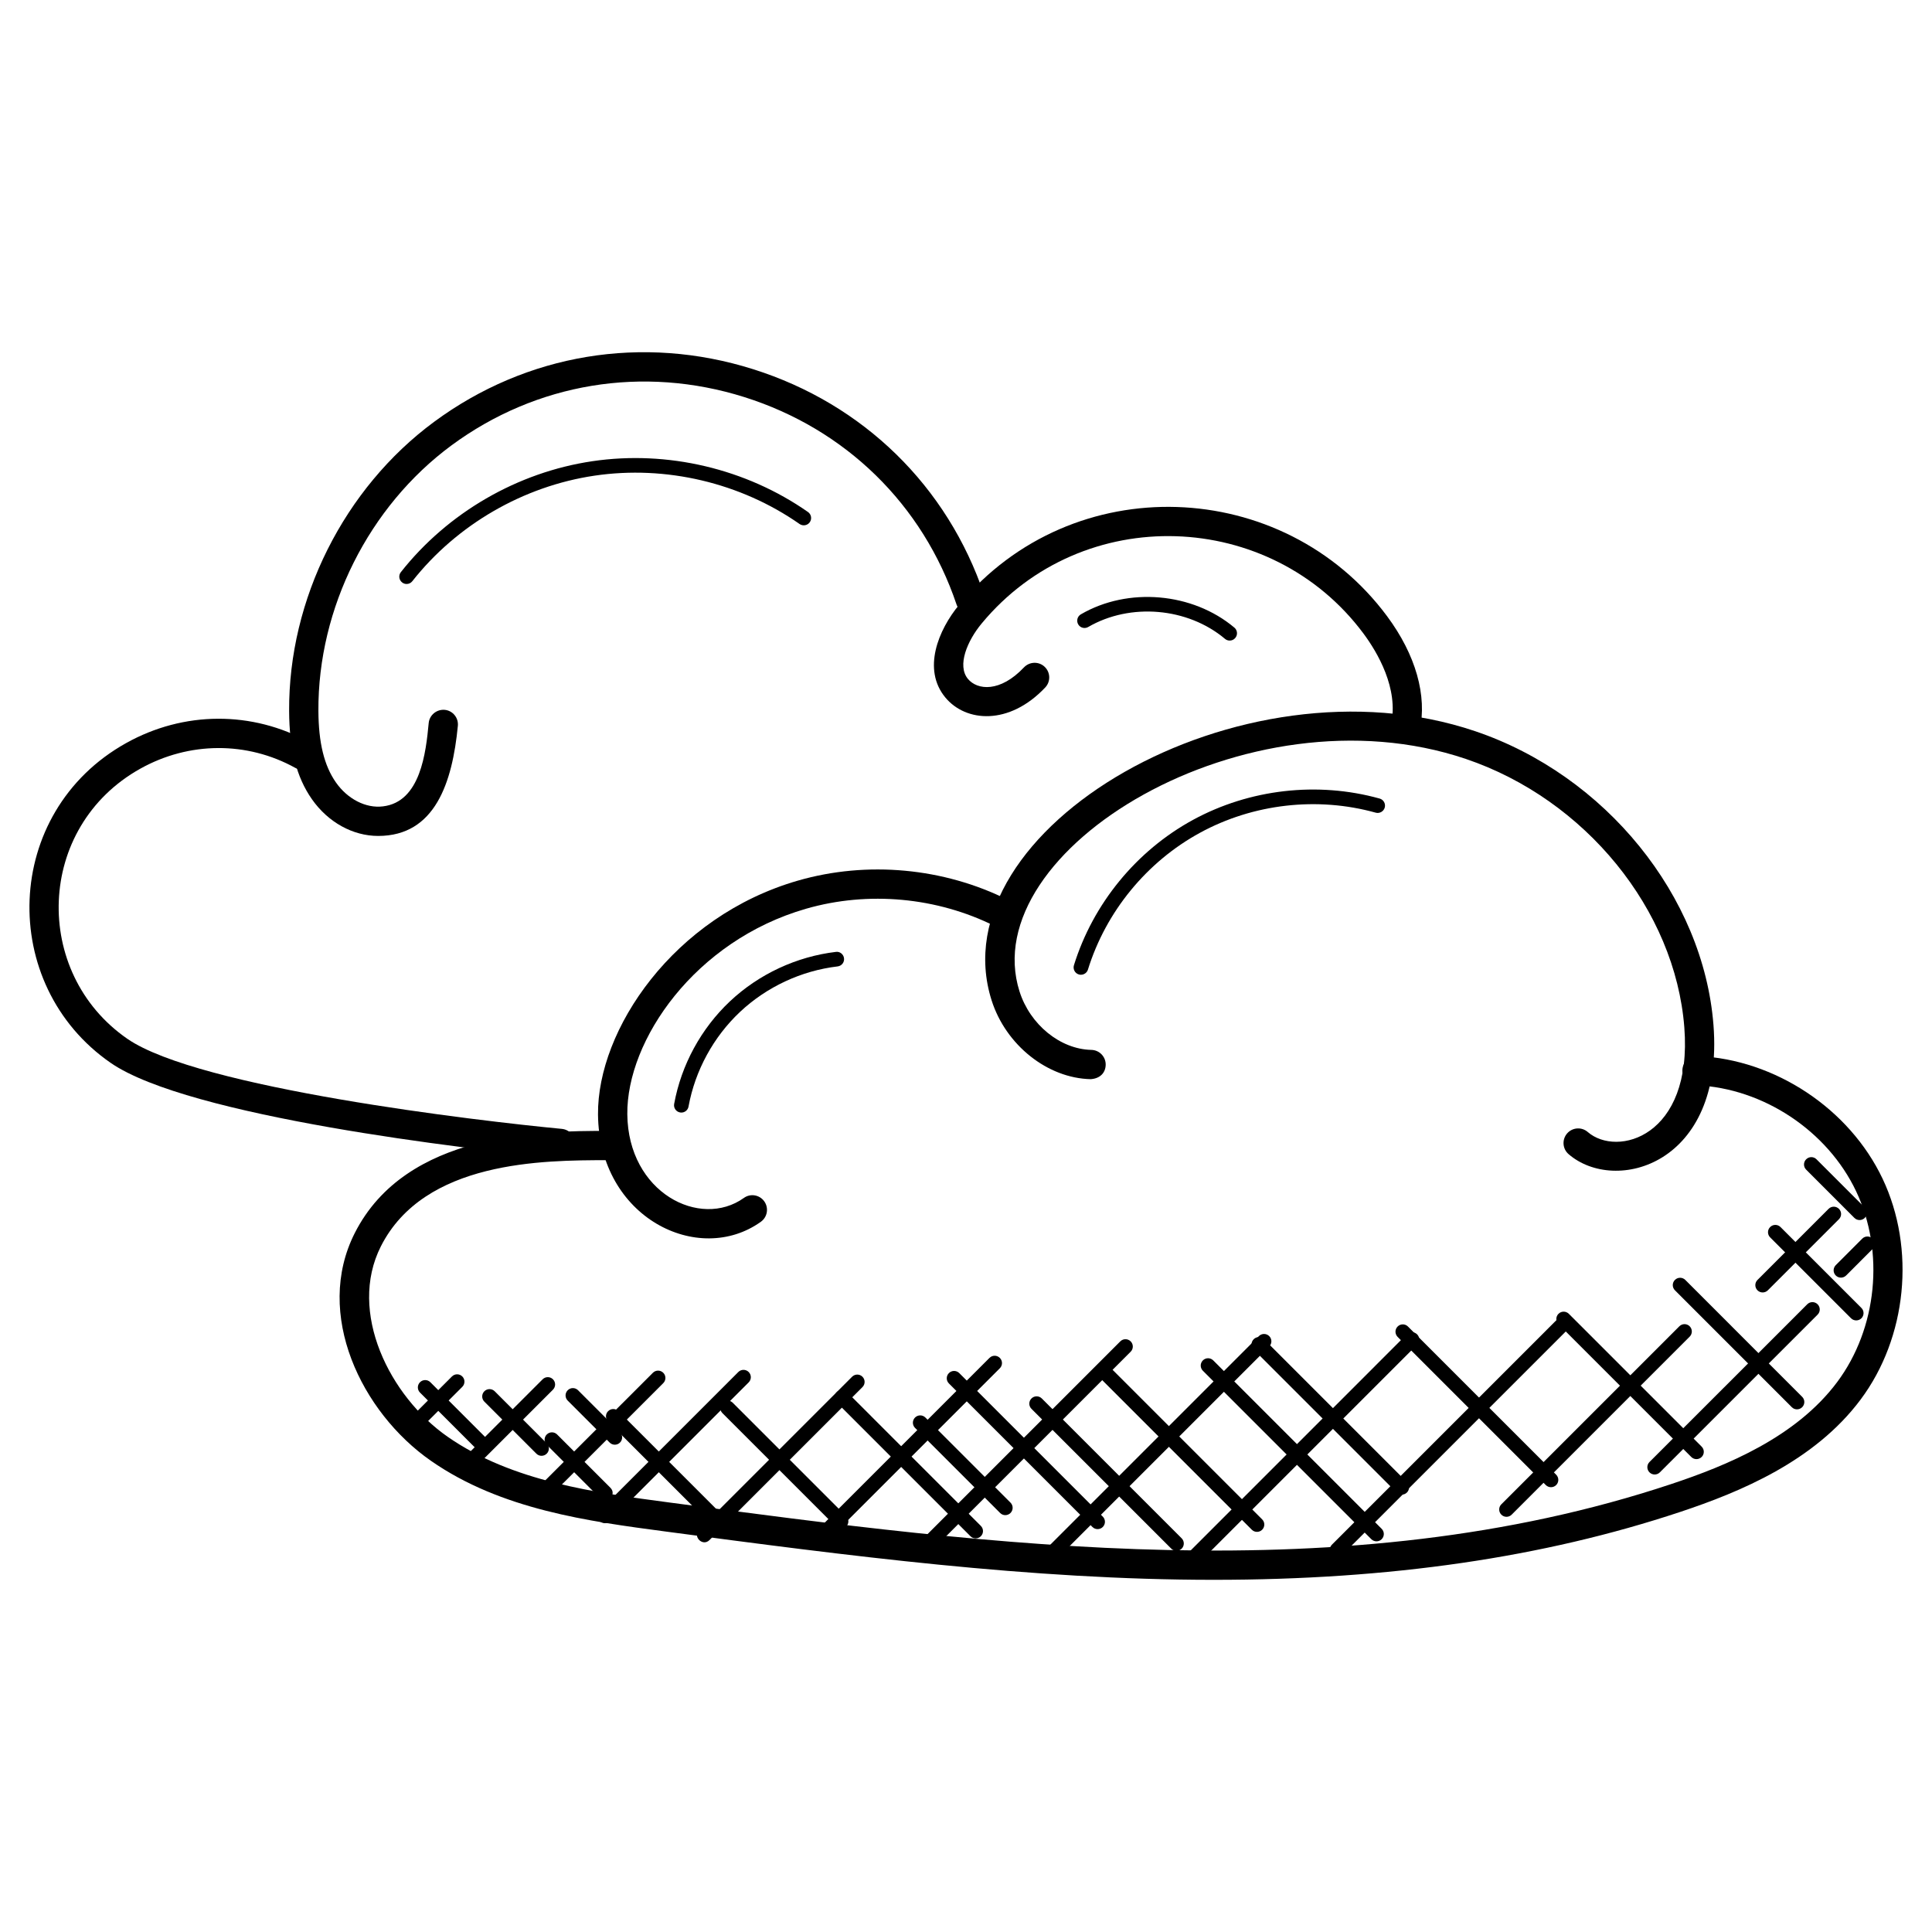 <?xml version="1.0" ?><!DOCTYPE svg  PUBLIC '-//W3C//DTD SVG 1.1//EN'  'http://www.w3.org/Graphics/SVG/1.1/DTD/svg11.dtd'><svg enable-background="new 0 0 66 66" id="Layer_1" version="1.1" viewBox="0 0 66 66" xml:space="preserve" xmlns="http://www.w3.org/2000/svg" xmlns:xlink="http://www.w3.org/1999/xlink"><g><g><g><path d="M53.584,39.426c-0.208-0.181-0.23-0.497-0.049-0.706c0.181-0.208,0.497-0.23,0.705-0.049c1,0.868,3.59,0.174,3.299-3.577     c-0.314-4.017-3.383-7.787-7.464-9.168c-7.472-2.527-16.78,3.115-15.246,7.945c0.36,1.134,1.392,1.973,2.454,1.995     c0.275,0.006,0.495,0.234,0.489,0.51c-0.006,0.275-0.193,0.468-0.511,0.49c-1.476-0.031-2.9-1.163-3.386-2.692     c-1.854-5.836,8.472-11.916,16.52-9.195c4.449,1.505,7.796,5.633,8.14,10.038C58.907,39.791,55.177,40.808,53.584,39.426z"/></g><g><path d="M20.429,38.075c-0.027-2.892,2.577-6.77,6.833-7.993c2.36-0.68,4.976-0.439,7.172,0.661     c0.247,0.124,0.347,0.424,0.224,0.671c-0.124,0.248-0.426,0.348-0.671,0.224c-1.975-0.988-4.325-1.206-6.448-0.595     c-3.805,1.094-6.134,4.497-6.109,7.022c0.026,2.68,2.487,3.926,3.981,2.859c0.222-0.161,0.535-0.111,0.697,0.115     c0.161,0.225,0.109,0.537-0.115,0.698C23.868,43.261,20.463,41.609,20.429,38.075z"/></g><g><path d="M41.467,53.969c-6.267,0-12.548-0.83-18.721-1.649c-2.638-0.35-5.627-0.746-8.028-2.419     c-2.373-1.654-3.996-5.014-2.601-7.773c1.758-3.481,6.389-3.491,8.614-3.495l0.225,0c0.256-0.008,0.501,0.221,0.502,0.498     c0.001,0.276-0.222,0.501-0.498,0.502l-0.226,0c-2.182,0.004-6.242,0.012-7.724,2.946c-1.134,2.245,0.301,5.123,2.281,6.502     c2.201,1.534,5.063,1.913,7.587,2.248C33.864,52.785,45.93,54.41,57.085,50.7c1.903-0.632,4.268-1.601,5.676-3.487     c1.367-1.832,1.628-4.451,0.647-6.517c-0.979-2.066-3.173-3.521-5.456-3.621c-0.276-0.012-0.49-0.246-0.479-0.521     c0.012-0.275,0.225-0.495,0.522-0.478c2.643,0.115,5.183,1.8,6.317,4.191c1.134,2.392,0.833,5.424-0.751,7.544     c-1.574,2.109-4.119,3.159-6.16,3.838C52.715,53.207,47.49,53.969,41.467,53.969z"/></g><g><path d="M48.008,25.366c-0.035,0-0.07-0.003-0.106-0.011c-0.27-0.059-0.44-0.325-0.382-0.595c0.271-1.246-0.474-2.486-0.94-3.115     c-3.159-4.249-9.596-4.507-13.044-0.347c-0.491,0.592-0.848,1.436-0.472,1.892c0.323,0.392,1.105,0.469,1.916-0.391     c0.191-0.2,0.507-0.21,0.707-0.02c0.2,0.189,0.209,0.506,0.02,0.706c-1.233,1.306-2.713,1.189-3.414,0.341     c-0.793-0.96-0.24-2.306,0.474-3.167c3.874-4.673,11.086-4.361,14.616,0.389c0.981,1.321,1.377,2.714,1.114,3.923     C48.446,25.207,48.239,25.366,48.008,25.366z"/></g><g><path d="M12.919,28.557c-0.864,0-1.712-0.465-2.266-1.258c-0.524-0.751-0.77-1.706-0.776-3.008     c-0.022-3.823,1.875-7.609,4.952-9.88c3.157-2.33,7.129-2.988,10.898-1.799c3.765,1.186,6.643,3.998,7.896,7.717     c0.088,0.262-0.053,0.545-0.314,0.633c-0.261,0.09-0.544-0.052-0.633-0.314c-1.15-3.413-3.792-5.994-7.249-7.083     c-3.459-1.089-7.106-0.487-10.004,1.65c-2.824,2.084-4.566,5.56-4.546,9.07c0.006,1.089,0.195,1.865,0.597,2.442     c0.395,0.566,1.021,0.893,1.607,0.82c1.287-0.151,1.469-1.848,1.564-2.848c0.027-0.275,0.275-0.473,0.546-0.45     c0.275,0.026,0.476,0.271,0.45,0.545C15.454,26.732,14.864,28.557,12.919,28.557z"/></g><g><path d="M19.146,39.562c-0.017,0-0.032,0-0.049-0.002c-3.142-0.299-12.663-1.418-15.315-3.25     c-3.859-2.668-3.705-8.565,0.526-10.925c1.969-1.1,4.31-1.109,6.265-0.028c0.241,0.134,0.329,0.438,0.195,0.68     c-0.134,0.241-0.438,0.328-0.68,0.195c-1.648-0.912-3.627-0.903-5.293,0.026c-3.575,1.994-3.707,6.973-0.445,9.229     c2.443,1.687,11.986,2.805,14.843,3.077c0.274,0.026,0.477,0.27,0.45,0.545C19.618,39.368,19.4,39.562,19.146,39.562z"/></g></g><g><path d="M20.498,51.178l-1.82-1.82c-0.098-0.098-0.098-0.256,0-0.354c0.098-0.098,0.256-0.098,0.354,0l1.82,1.82    C21.088,51.061,20.727,51.407,20.498,51.178z"/></g><g><path d="M24.138,51.926l-3.364-3.364c-0.098-0.098-0.098-0.256,0-0.354c0.098-0.098,0.256-0.098,0.353,0l3.364,3.364    c0.098,0.098,0.098,0.256,0,0.354C24.395,52.023,24.237,52.024,24.138,51.926z"/></g><g><path d="M28.554,52.149l-3.876-3.876c-0.098-0.098-0.098-0.256,0-0.353c0.098-0.098,0.256-0.098,0.354,0l3.876,3.876    c0.098,0.098,0.098,0.256,0,0.354C28.811,52.246,28.653,52.247,28.554,52.149z"/></g><g><path d="M33.153,52.481l-4.569-4.57c-0.098-0.098-0.098-0.256,0-0.354c0.098-0.098,0.256-0.098,0.354,0l4.569,4.57    c0.098,0.098,0.098,0.256,0,0.353C33.409,52.578,33.251,52.579,33.153,52.481z"/></g><g><path d="M37.319,52.164l-4.903-4.903c-0.098-0.098-0.098-0.256,0-0.354c0.098-0.098,0.256-0.098,0.354,0l4.903,4.903    c0.098,0.098,0.098,0.256,0,0.354C37.575,52.261,37.417,52.262,37.319,52.164z"/></g><g><path d="M42.763,52.257l-5.214-5.214c-0.098-0.098-0.098-0.256,0-0.353c0.098-0.098,0.256-0.098,0.354,0l5.214,5.214    c0.098,0.098,0.098,0.256,0,0.354C43.02,52.355,42.862,52.356,42.763,52.257z"/></g><g><path d="M47.71,50.986l-4.882-4.882c-0.098-0.098-0.098-0.256,0-0.354c0.098-0.098,0.256-0.098,0.353,0l4.882,4.882    c0.098,0.098,0.098,0.256,0,0.354C47.966,51.083,47.808,51.084,47.71,50.986z"/></g><g><path d="M52.807,50.732l-5.062-5.062c-0.098-0.098-0.098-0.256,0-0.354c0.098-0.098,0.256-0.098,0.353,0l5.063,5.062    c0.098,0.098,0.098,0.256,0,0.354C53.064,50.829,52.906,50.83,52.807,50.732z"/></g><g><path d="M57.777,49.773l-4.537-4.537c-0.098-0.098-0.098-0.256,0-0.354c0.098-0.098,0.256-0.098,0.354,0l4.537,4.537    c0.098,0.098,0.098,0.256,0,0.353C58.034,49.87,57.875,49.871,57.777,49.773z"/></g><g><path d="M61.211,48.072l-3.993-3.994c-0.098-0.098-0.098-0.256,0-0.354c0.098-0.098,0.256-0.098,0.354,0l3.993,3.994    c0.098,0.098,0.098,0.256,0,0.354C61.467,48.169,61.309,48.171,61.211,48.072z"/></g><g><path d="M63.234,45.034l-2.763-2.763c-0.098-0.098-0.098-0.256,0-0.353c0.098-0.098,0.256-0.098,0.354,0l2.763,2.763    c0.098,0.098,0.098,0.256,0,0.354C63.491,45.131,63.332,45.132,63.234,45.034z"/></g><g><path d="M63.349,41.606l-1.648-1.649c-0.098-0.098-0.098-0.256,0-0.354c0.098-0.098,0.256-0.098,0.353,0l1.649,1.649    c0.098,0.098,0.098,0.256,0,0.353C63.606,41.703,63.448,41.704,63.349,41.606z"/></g><g><path d="M46.846,52.581l-5.754-5.754c-0.098-0.098-0.098-0.256,0-0.354c0.098-0.098,0.256-0.098,0.354,0l5.754,5.754    c0.098,0.098,0.098,0.256,0,0.354C47.103,52.678,46.945,52.679,46.846,52.581z"/></g><g><path d="M40.013,52.905l-4.777-4.777c-0.098-0.098-0.098-0.256,0-0.354c0.098-0.098,0.256-0.098,0.354,0l4.777,4.777    c0.098,0.098,0.098,0.256,0,0.354C40.27,53.002,40.112,53.004,40.013,52.905z"/></g><g><path d="M34.166,51.686l-2.907-2.907c-0.098-0.098-0.098-0.256,0-0.354c0.098-0.098,0.256-0.098,0.354,0l2.907,2.907    c0.098,0.098,0.098,0.256,0,0.354C34.422,51.783,34.264,51.785,34.166,51.686z"/></g><g><path d="M18.243,51.31c-0.098-0.098-0.098-0.256,0-0.354l4.061-4.06c0.098-0.098,0.256-0.098,0.354,0    c0.098,0.098,0.098,0.256,0,0.354l-4.061,4.06C18.499,51.407,18.341,51.408,18.243,51.31z"/></g><g><path d="M20.485,51.961c-0.098-0.098-0.098-0.256,0-0.354l4.737-4.737c0.098-0.098,0.256-0.098,0.354,0    c0.098,0.098,0.098,0.256,0,0.354l-4.737,4.737C20.742,52.058,20.583,52.059,20.485,51.961z"/></g><g><path d="M23.883,52.257l5.226-5.226c0.098-0.098,0.256-0.098,0.354,0c0.098,0.098,0.098,0.256,0,0.354l-5.226,5.226    C24.003,52.845,23.651,52.49,23.883,52.257z"/></g><g><path d="M27.86,52.684c-0.098-0.098-0.098-0.256,0-0.354l5.942-5.942c0.098-0.098,0.256-0.098,0.354,0    c0.098,0.098,0.098,0.256,0,0.354l-5.942,5.942C28.117,52.781,27.958,52.782,27.86,52.684z"/></g><g><path d="M31.186,53.262c-0.098-0.098-0.098-0.256,0-0.354l7.085-7.085c0.098-0.098,0.256-0.098,0.354,0    c0.098,0.098,0.098,0.256,0,0.354l-7.085,7.085C31.443,53.359,31.284,53.36,31.186,53.262z"/></g><g><path d="M35.886,53.117c-0.098-0.098-0.098-0.256,0-0.354l7.119-7.119c0.098-0.098,0.256-0.098,0.354,0    c0.098,0.098,0.098,0.256,0,0.354l-7.119,7.119C36.143,53.214,35.985,53.216,35.886,53.117z"/></g><g><path d="M40.37,53.624c-0.098-0.098-0.098-0.256,0-0.354l7.686-7.687c0.098-0.098,0.256-0.098,0.354,0    c0.098,0.098,0.098,0.256,0,0.354l-7.687,7.687C40.626,53.721,40.468,53.722,40.37,53.624z"/></g><g><path d="M45.504,52.764l7.7-7.7c0.098-0.098,0.256-0.098,0.353,0c0.098,0.098,0.098,0.256,0,0.353l-7.7,7.7    C45.623,53.352,45.271,52.996,45.504,52.764z"/></g><g><path d="M51.288,51.743c-0.098-0.098-0.098-0.256,0-0.354l6.081-6.081c0.098-0.098,0.256-0.098,0.353,0    c0.098,0.098,0.098,0.256,0,0.354l-6.081,6.081C51.544,51.84,51.386,51.842,51.288,51.743z"/></g><g><path d="M56.349,50.298c-0.098-0.098-0.098-0.256,0-0.354l5.389-5.388c0.098-0.098,0.256-0.098,0.354,0    c0.098,0.098,0.098,0.256,0,0.354l-5.389,5.388C56.606,50.395,56.448,50.396,56.349,50.298z"/></g><g><path d="M60.038,44.079c-0.098-0.098-0.098-0.256,0-0.354l2.429-2.429c0.098-0.098,0.256-0.098,0.354,0    c0.098,0.098,0.098,0.256,0,0.354l-2.429,2.429C60.294,44.176,60.136,44.177,60.038,44.079z"/></g><g><path d="M62.713,43.573c-0.098-0.098-0.098-0.256,0-0.354l0.904-0.905c0.098-0.098,0.256-0.098,0.354,0    c0.098,0.098,0.098,0.256,0,0.353l-0.904,0.905C62.969,43.67,62.811,43.671,62.713,43.573z"/></g><g><path d="M15.929,50.08c-0.098-0.098-0.098-0.256,0-0.354l2.608-2.607c0.098-0.098,0.256-0.098,0.353,0    c0.098,0.098,0.098,0.256,0,0.354l-2.607,2.607C16.186,50.177,16.028,50.179,15.929,50.08z"/></g><g><path d="M14.006,48.809c-0.098-0.098-0.098-0.256,0-0.354l1.433-1.433c0.098-0.098,0.256-0.098,0.354,0    c0.098,0.098,0.098,0.256,0,0.354l-1.433,1.433C14.262,48.906,14.104,48.907,14.006,48.809z"/></g><g><path d="M16.317,49.542l-1.969-1.969c-0.098-0.098-0.098-0.256,0-0.354c0.098-0.098,0.256-0.098,0.354,0l1.969,1.969    c0.098,0.098,0.098,0.256,0,0.353C16.574,49.639,16.415,49.64,16.317,49.542z"/></g><g><path d="M18.323,49.659l-1.777-1.777c-0.098-0.098-0.098-0.256,0-0.354c0.098-0.098,0.256-0.098,0.354,0l1.777,1.777    c0.098,0.098,0.098,0.256,0,0.354C18.579,49.756,18.421,49.758,18.323,49.659z"/></g><g><path d="M20.827,49.28l-1.433-1.433c-0.098-0.098-0.098-0.256,0-0.354c0.098-0.098,0.256-0.098,0.353,0l1.433,1.433    c0.098,0.098,0.098,0.256,0,0.354C21.083,49.377,20.925,49.379,20.827,49.28z"/></g><g><path d="M36.926,33.299c-0.024,0-0.05-0.003-0.074-0.011c-0.132-0.041-0.205-0.181-0.165-0.313    c0.652-2.103,2.135-3.913,4.066-4.966c1.933-1.053,4.255-1.32,6.378-0.729c0.133,0.037,0.211,0.175,0.174,0.308    c-0.038,0.133-0.179,0.212-0.309,0.174c-1.995-0.556-4.186-0.305-6.003,0.687c-1.819,0.992-3.215,2.696-3.828,4.676    C37.132,33.23,37.033,33.299,36.926,33.299z"/></g><g><path d="M23.276,38.007c-0.015,0-0.029-0.001-0.045-0.004c-0.136-0.025-0.226-0.155-0.201-0.291    c0.243-1.333,0.921-2.578,1.908-3.507c0.987-0.928,2.272-1.527,3.618-1.687c0.132-0.021,0.262,0.081,0.277,0.219    c0.017,0.137-0.081,0.261-0.219,0.277c-1.24,0.147-2.425,0.7-3.335,1.555c-0.909,0.856-1.534,2.004-1.758,3.232    C23.5,37.922,23.395,38.007,23.276,38.007z"/></g><g><path d="M13.89,19.95c-0.055,0-0.109-0.018-0.154-0.054c-0.109-0.086-0.128-0.243-0.042-0.351c1.601-2.031,3.986-3.413,6.546-3.79    c2.56-0.378,5.243,0.255,7.362,1.736c0.113,0.079,0.141,0.235,0.062,0.348c-0.079,0.114-0.235,0.14-0.349,0.062    c-2.017-1.41-4.569-2.012-7.003-1.652c-2.434,0.359-4.703,1.673-6.226,3.605C14.038,19.917,13.965,19.95,13.89,19.95z"/></g><g><path d="M42.008,21.883c-0.057,0-0.114-0.019-0.161-0.059c-1.271-1.07-3.234-1.241-4.672-0.405    c-0.121,0.07-0.273,0.029-0.342-0.09c-0.069-0.12-0.029-0.272,0.09-0.342c1.613-0.94,3.818-0.748,5.246,0.454    c0.105,0.089,0.119,0.247,0.03,0.352C42.15,21.853,42.08,21.883,42.008,21.883z"/></g></g></svg>